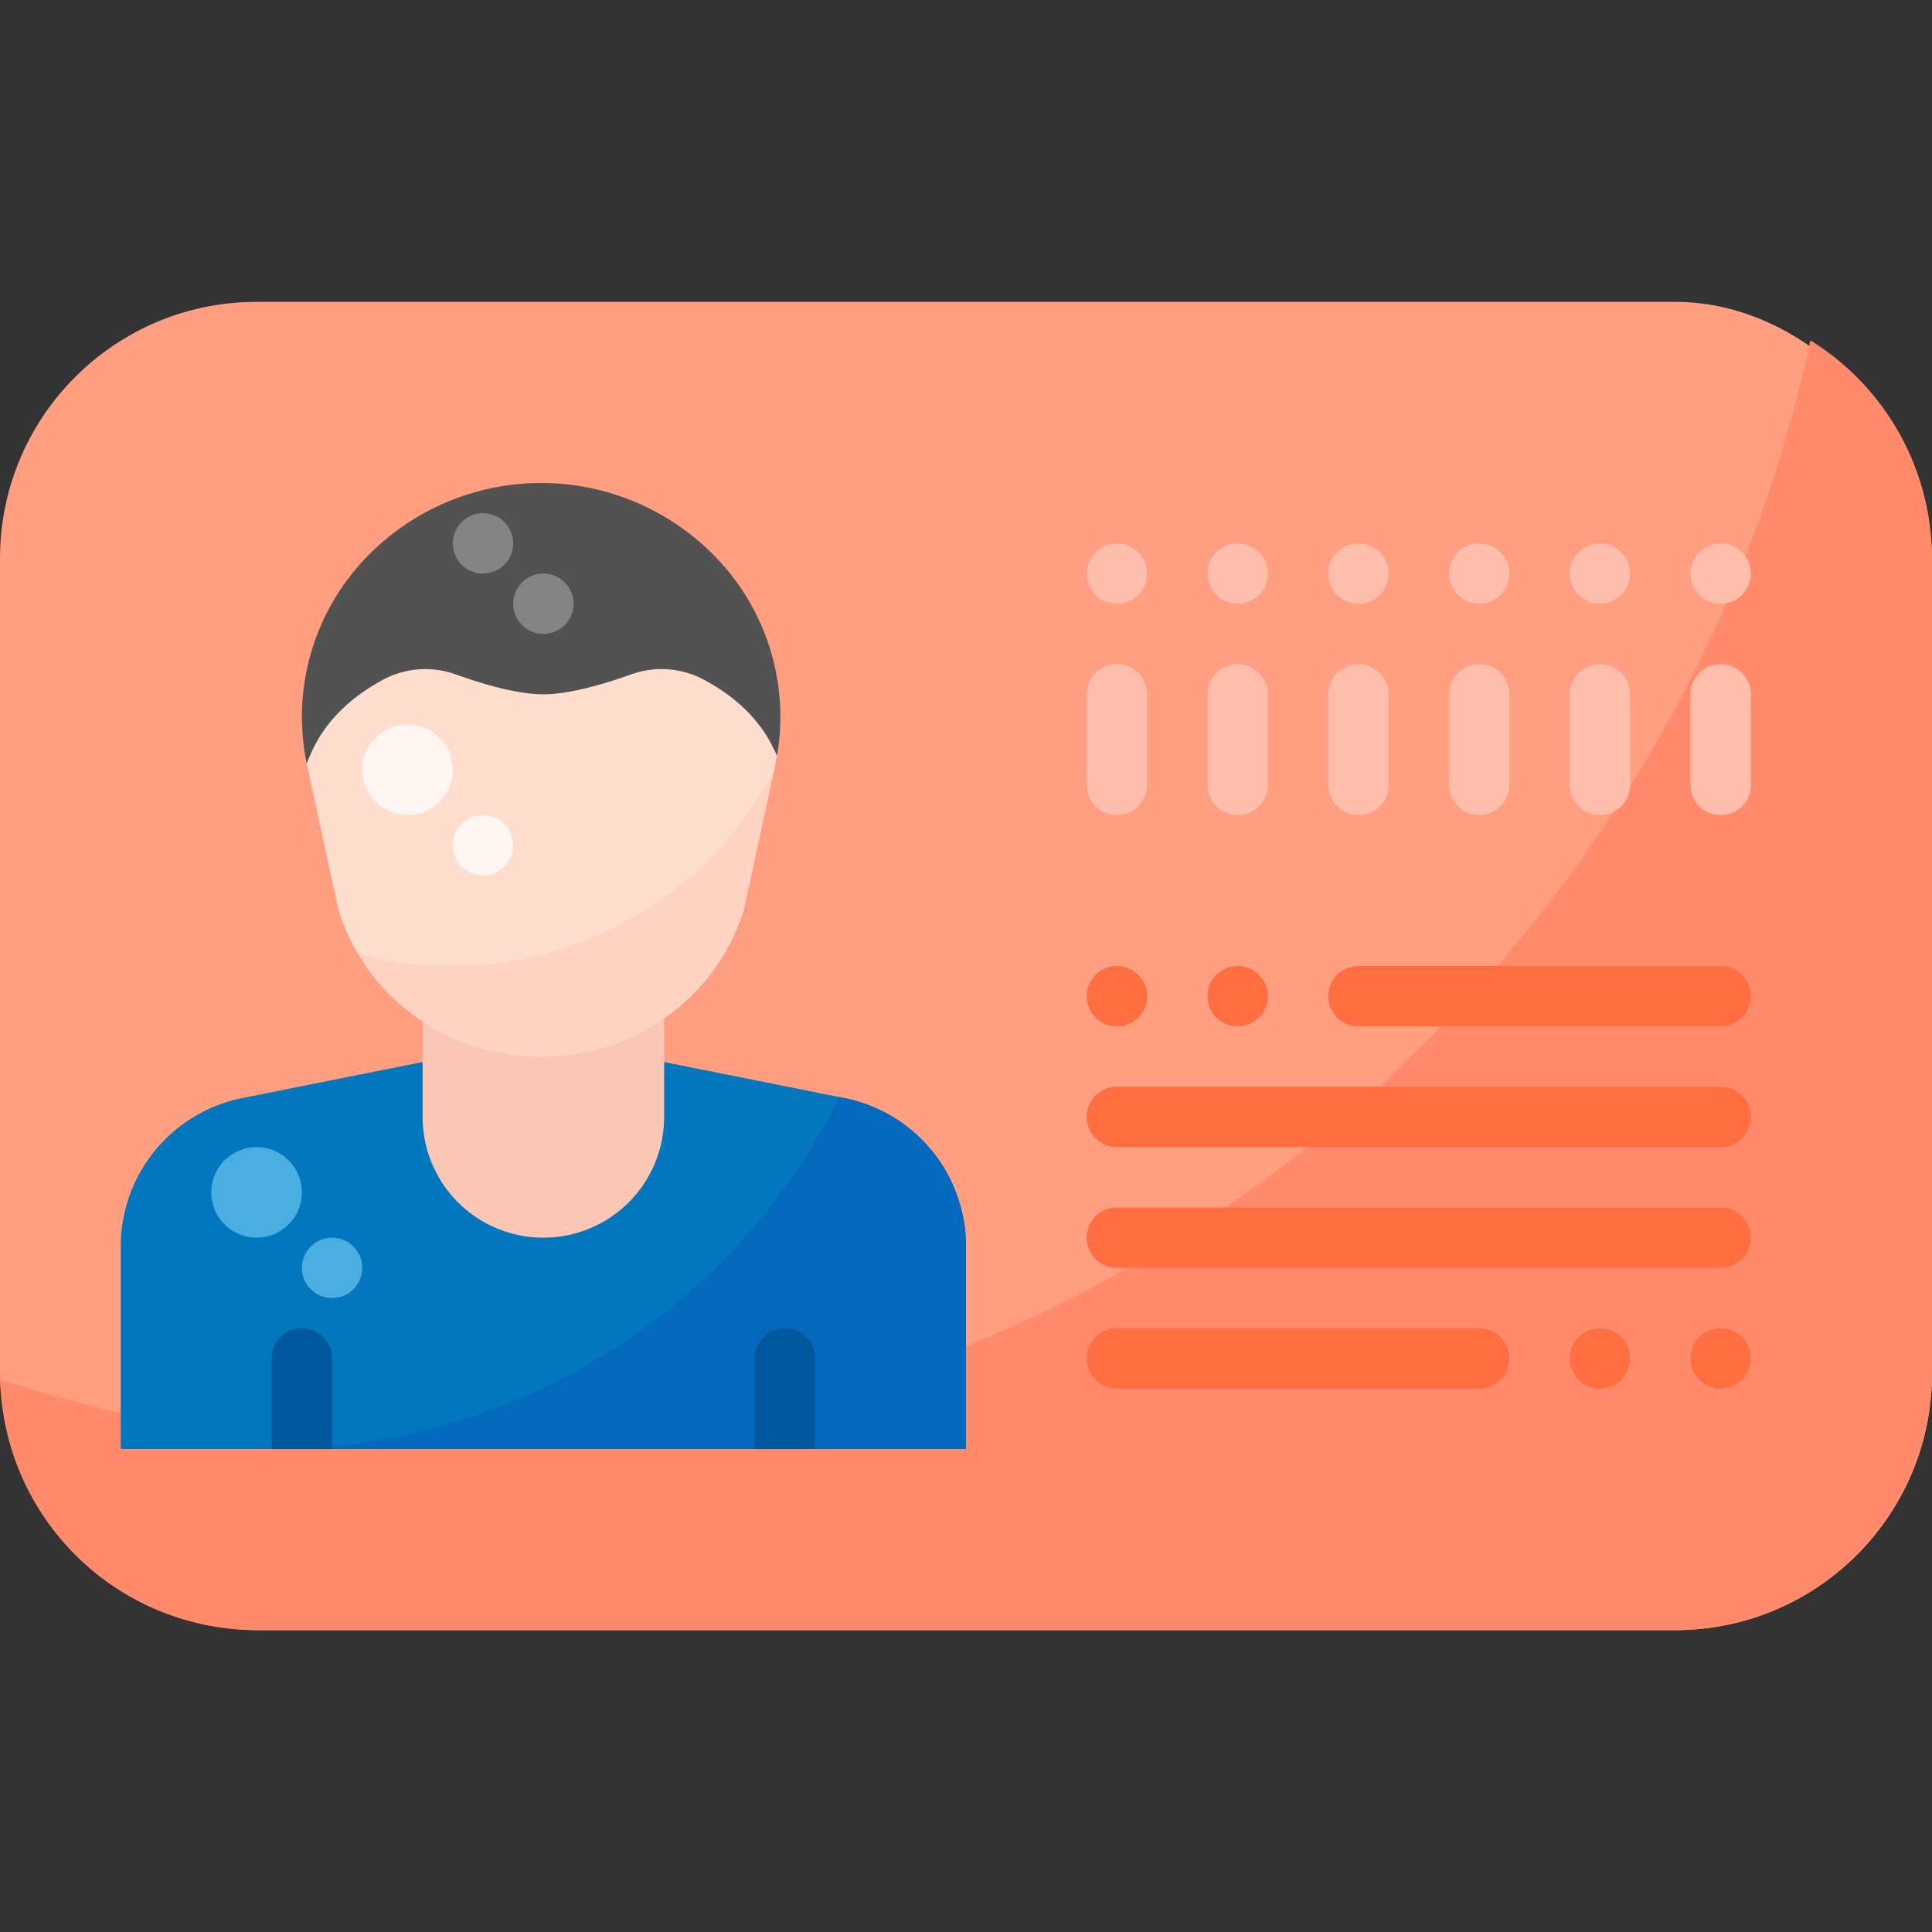 <svg height="512" viewBox="0 0 512 512" width="512" xmlns="http://www.w3.org/2000/svg"><rect x="0" y="0" width="512" height="512" fill="#333333" stroke="none"/><g id="User_Profile" data-name="User Profile"><g id="Flat"><rect fill="#ff9e80" height="352" rx="68" width="512" y="80"/><path d="m479.761 90.2c-35.92 167.9-185.135 293.8-363.761 293.8a371.664 371.664 0 0 1 -115.96-18.435 68.066 68.066 0 0 0 67.96 66.435h376a68.077 68.077 0 0 0 68-68v-216a68.008 68.008 0 0 0 -32.239-57.8z" fill="#ff8b6c"/><path d="m144 344a47.689 47.689 0 0 1 -33.937-14.062 47.692 47.692 0 0 1 -14.063-33.938v-11.358l16-3.2v-41.442h64v41.441l16 3.2v11.359a48.055 48.055 0 0 1 -48 48z" fill="#fac7b7"/><path d="m256 330.23v53.77h-224v-53.77a40.1 40.1 0 0 1 32.16-39.22l47.84-9.57v14.56a32 32 0 0 0 64 0v-14.56l47.84 9.57a40.1 40.1 0 0 1 32.16 39.22z" fill="#0277bd"/><path d="m223.84 291.01-1.353-.271a167.991 167.991 0 0 1 -150.487 93.261h184v-53.77a40.1 40.1 0 0 0 -32.16-39.22z" fill="#0469bc"/><path d="m88 360v24h-16v-24a8 8 0 0 1 16 0z" fill="#01579b"/><path d="m216 360v24h-16v-24a8 8 0 0 1 16 0z" fill="#01579b"/><g fill="#ffbdab"><path d="m456 216a8 8 0 0 1 -8-8v-24a8 8 0 0 1 16 0v24a8 8 0 0 1 -8 8z"/><path d="m424 216a8 8 0 0 1 -8-8v-24a8 8 0 0 1 16 0v24a8 8 0 0 1 -8 8z"/><path d="m392 216a8 8 0 0 1 -8-8v-24a8 8 0 0 1 16 0v24a8 8 0 0 1 -8 8z"/><path d="m360 216a8 8 0 0 1 -8-8v-24a8 8 0 0 1 16 0v24a8 8 0 0 1 -8 8z"/><path d="m328 216a8 8 0 0 1 -8-8v-24a8 8 0 0 1 16 0v24a8 8 0 0 1 -8 8z"/><path d="m296 216a8 8 0 0 1 -8-8v-24a8 8 0 0 1 16 0v24a8 8 0 0 1 -8 8z"/><path d="m448 152a8 8 0 0 1 8-8 8 8 0 0 1 8 8 8 8 0 0 1 -8 8 8 8 0 0 1 -8-8zm-32 0a8 8 0 0 1 8-8 8 8 0 0 1 8 8 8 8 0 0 1 -8 8 8 8 0 0 1 -8-8zm-32 0a8 8 0 0 1 8-8 8 8 0 0 1 8 8 8 8 0 0 1 -8 8 8 8 0 0 1 -8-8zm-32 0a8 8 0 0 1 8-8 8 8 0 0 1 8 8 8 8 0 0 1 -8 8 8 8 0 0 1 -8-8zm-32 0a8 8 0 0 1 8-8 8 8 0 0 1 8 8 8 8 0 0 1 -8 8 8 8 0 0 1 -8-8zm-32 0a8 8 0 0 1 8-8 8 8 0 0 1 8 8 8 8 0 0 1 -8 8 8 8 0 0 1 -8-8z"/></g><path d="m456 272h-96a8 8 0 0 1 0-16h96a8 8 0 0 1 0 16zm-128 0a8 8 0 1 1 8-8 8.011 8.011 0 0 1 -8 8zm-32 0a8 8 0 1 1 8-8 8.011 8.011 0 0 1 -8 8z" fill="#ff6e40"/><path d="m456 304h-160a8 8 0 0 1 0-16h160a8 8 0 0 1 0 16z" fill="#ff6e40"/><path d="m456 336h-160a8 8 0 0 1 0-16h160a8 8 0 0 1 0 16z" fill="#ff6e40"/><path d="m456 368a8 8 0 1 1 8-8 8.011 8.011 0 0 1 -8 8zm-32 0a8 8 0 1 1 8-8 8.011 8.011 0 0 1 -8 8zm-32 0h-96a8 8 0 0 1 0-16h96a8 8 0 0 1 0 16z" fill="#ff6e40"/><path d="m81.329 202.514a60.82 60.82 0 0 1 12.423-51.059 64.289 64.289 0 0 1 99.311 0 60.8 60.8 0 0 1 12.437 51.007l-15.113 2.456a26.139 26.139 0 0 0 -14.019-12.407c-6.008 2.389-20.231 7.489-32.368 7.489s-26.363-5.1-32.367-7.489c-3.686 1.424-11.018 5.213-14.631 13.709z" fill="#525252"/><path d="m143.407 280c-24.762 0-46.319-15.539-53.639-38.667l-.192-.722-8.294-38.311 1-2.339c4.283-10.073 12.581-16.3 19.447-19.936a23.7 23.7 0 0 1 19.082-1.281c6.635 2.382 16.108 5.256 23.189 5.256s16.584-2.882 23.226-5.267a23.833 23.833 0 0 1 19.2 1.34c6.381 3.376 13.941 8.964 18.292 17.73l1.246 2.51-8.914 41.02c-7.324 23.128-28.88 38.667-53.643 38.667z" fill="#ffdecf"/><path d="m119.5 256a96.636 96.636 0 0 1 -24.566-3.16 56.084 56.084 0 0 0 48.473 27.16c24.763 0 46.319-15.539 53.64-38.667l8.125-37.388a96.485 96.485 0 0 1 -85.672 52.055z" fill="#ffd3c2"/><circle cx="108" cy="204" fill="#fff5f2" r="12"/><circle cx="128" cy="224" fill="#fff5f2" r="8"/><circle cx="68" cy="316" fill="#4baee0" r="12"/><circle cx="88" cy="336" fill="#4baee0" r="8"/><circle cx="128" cy="144" fill="#848484" r="8"/><circle cx="144" cy="160" fill="#848484" r="8"/></g></g></svg>